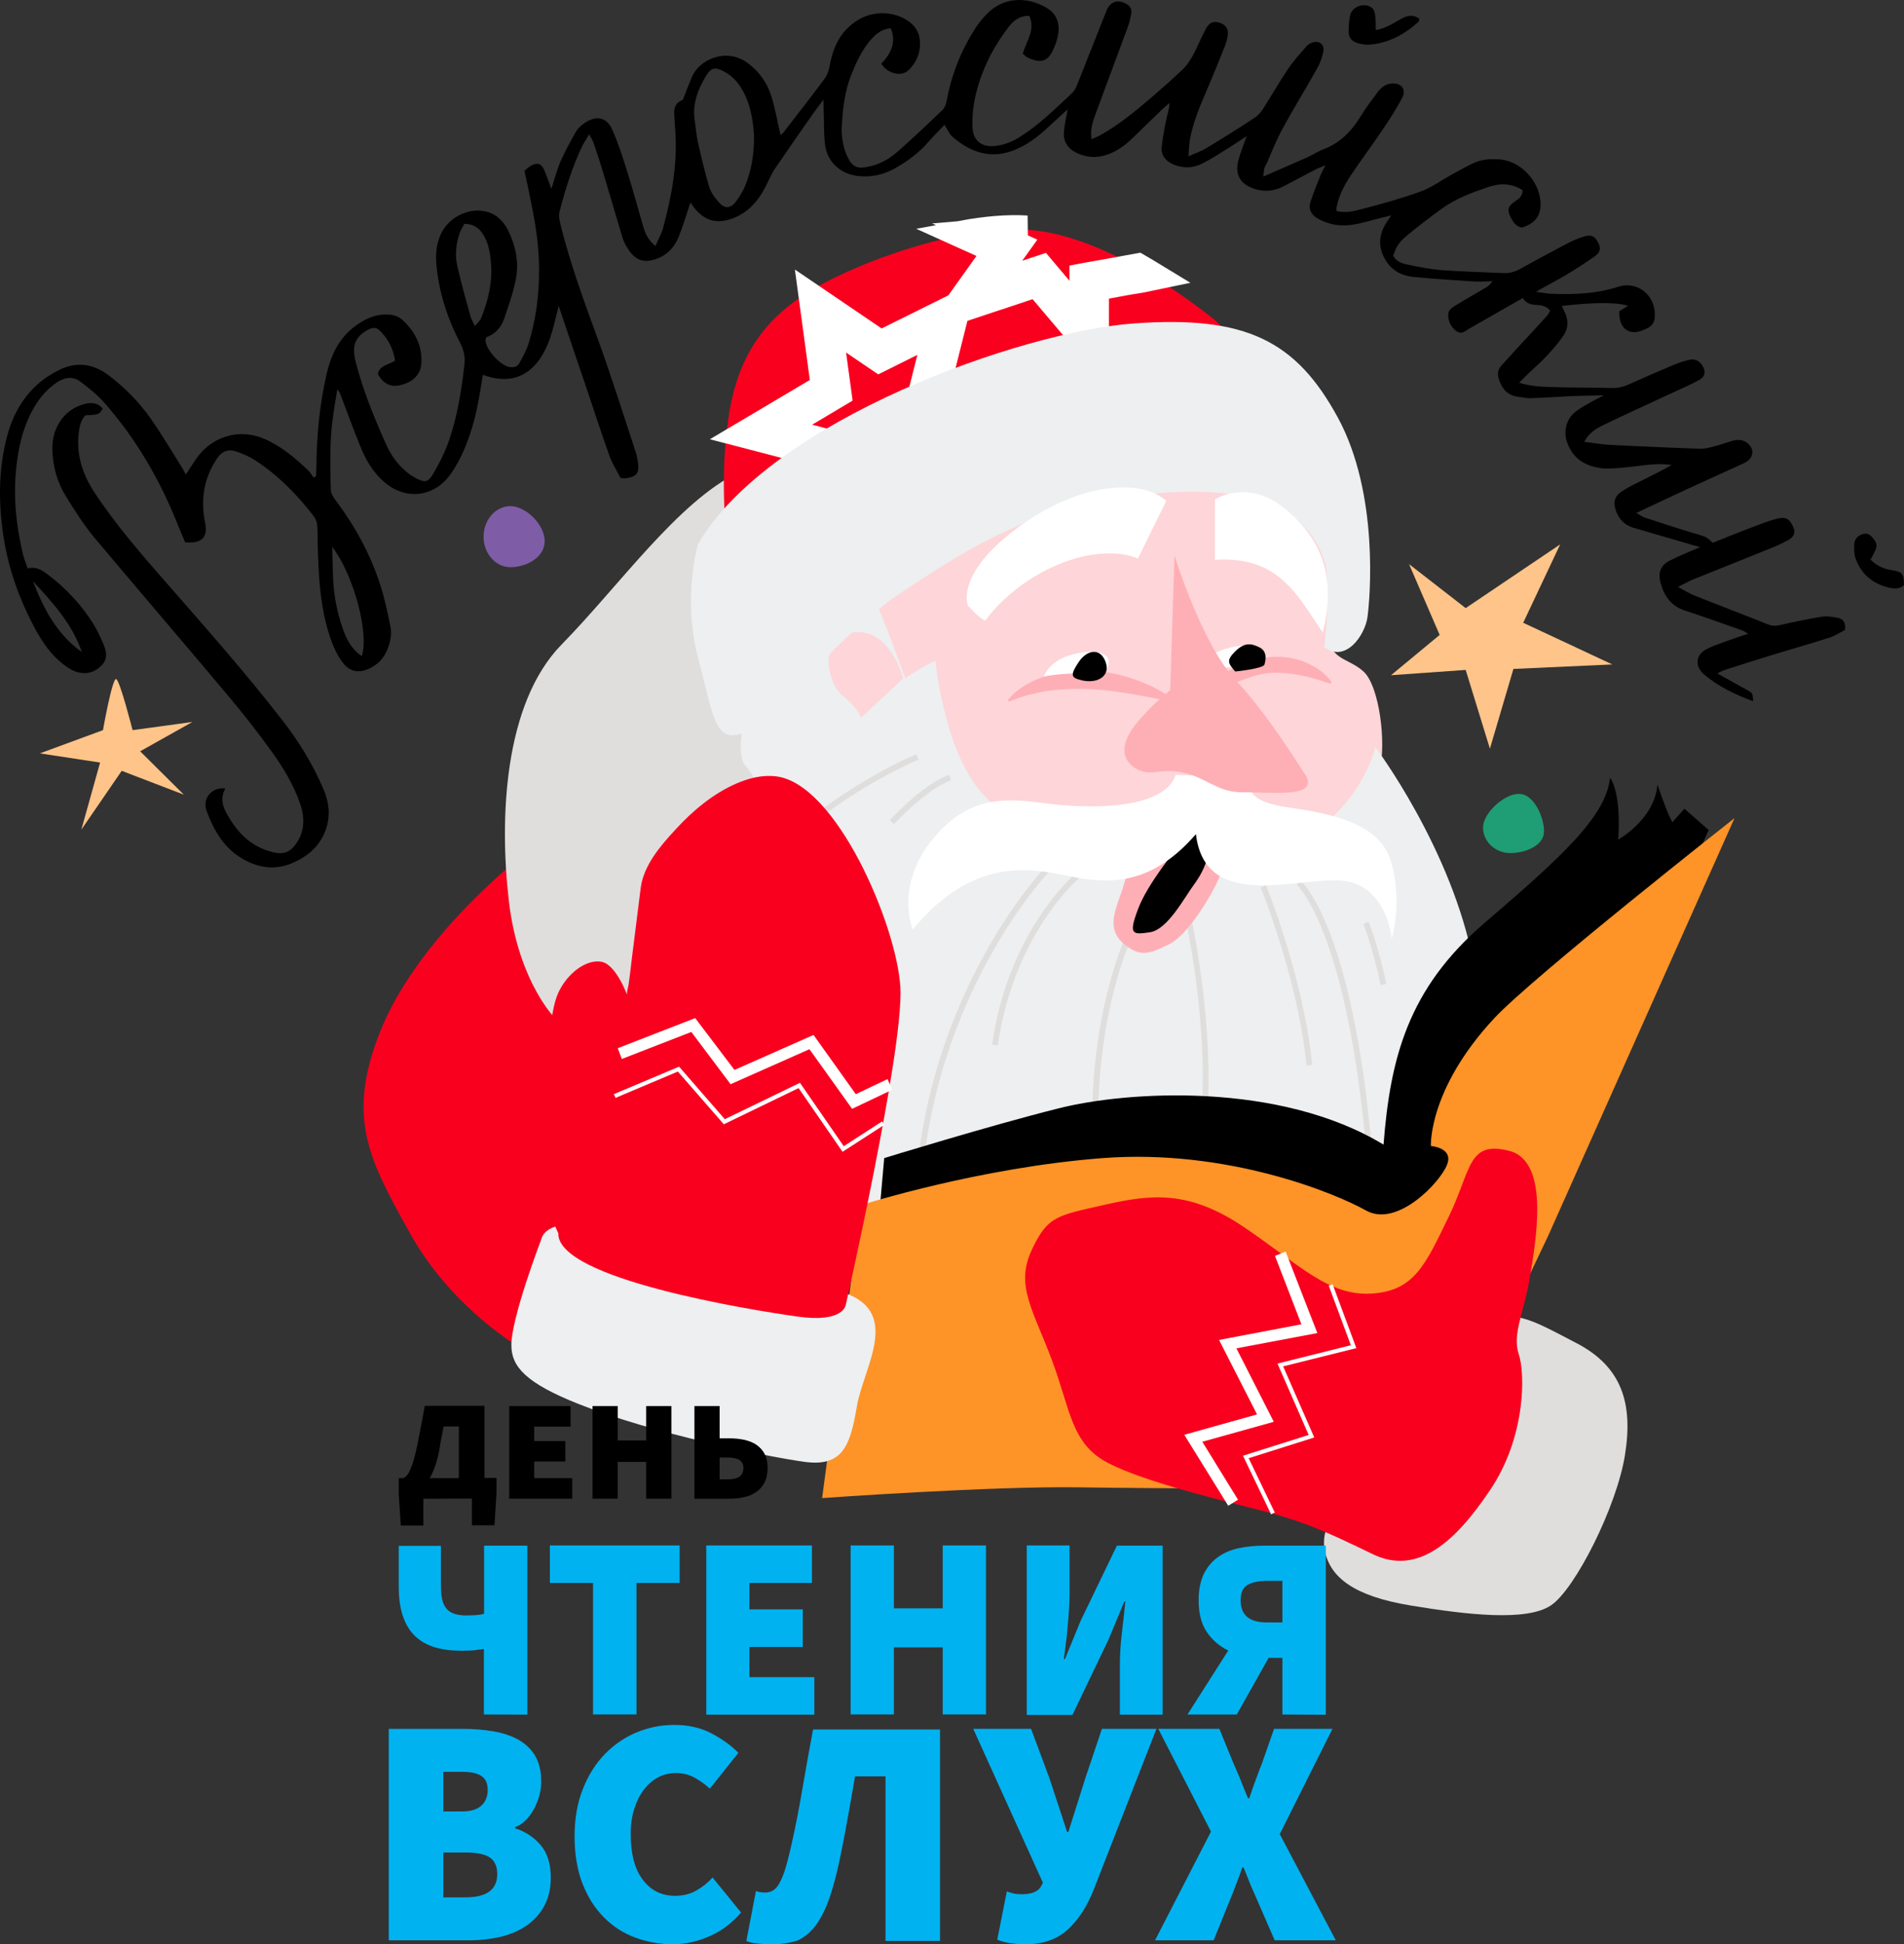 <svg width="191" height="195" viewBox="0 0 191 195" fill="none" xmlns="http://www.w3.org/2000/svg" xmlns:xlink="http://www.w3.org/1999/xlink">
	<rect x="0" y="0" width="191" height="195" fill="#333333" stroke="none"/>
	<desc>
			Created with Pixso.
	</desc>
	<defs/>
	<path id="Shape" d="M131.201 15.753C129.777 16.385 128.353 16.996 126.726 17.709C126.807 17.118 126.787 16.752 127.031 16.486C127.56 15.244 128.068 13.98 128.719 12.8C129.817 10.782 131.038 8.827 132.156 6.81C132.441 6.321 132.625 5.751 132.746 5.2C132.909 4.487 132.339 4.019 131.648 4.264C131.404 4.345 131.16 4.508 130.997 4.712C130.407 5.404 129.777 6.076 129.268 6.83C128.394 8.113 127.621 9.479 126.787 10.782C126.563 11.149 126.278 11.536 125.933 11.761C124.306 12.84 122.638 13.879 120.949 14.898C120.461 15.183 119.912 15.366 119.221 15.672C119.282 14.959 119.282 14.409 119.383 13.899C119.708 12.27 120.319 10.742 120.99 9.214C121.641 7.686 122.271 6.158 122.882 4.609C123.024 4.264 123.105 3.896 123.167 3.53C123.248 2.898 122.963 2.491 122.373 2.287C121.783 2.084 121.336 2.227 121.01 2.817C120.522 3.693 120.156 4.65 119.668 5.547C119.383 6.056 119.078 6.545 118.671 6.933C117.654 7.91 116.577 8.847 115.499 9.784C113.871 11.17 112.224 12.534 110.353 13.573C110.088 13.716 109.824 13.818 109.498 13.961C109.341 12.998 109.619 12.226 109.895 11.46C109.905 11.431 109.915 11.402 109.925 11.373C110.983 8.48 112.082 5.588 113.139 2.694C113.302 2.267 113.403 1.798 113.485 1.33C113.566 0.861 113.322 0.556 112.916 0.352C112.082 -0.076 111.349 0.169 110.983 1.105C110.047 3.428 109.152 5.771 108.217 8.094C108.034 8.542 107.871 9.03 107.546 9.336C105.878 10.885 104.271 12.494 102.339 13.716C101.545 14.226 100.671 14.571 99.695 14.653C98.434 14.755 97.62 14.062 97.559 12.8C97.539 12.433 97.539 12.046 97.559 11.679C97.701 9.479 98.393 7.421 99.39 5.485C99.898 4.508 100.528 3.551 101.2 2.675C101.688 2.043 102.339 1.554 103.254 1.595C103.722 2.619 103.35 3.496 102.982 4.362C102.838 4.702 102.695 5.04 102.603 5.384C102.786 5.547 102.908 5.669 103.051 5.751C103.193 5.832 103.356 5.894 103.519 5.954C104.515 6.301 105.125 6.076 105.593 5.099C105.817 4.65 106 4.161 106.102 3.673C106.386 2.43 106.02 1.411 105.044 0.82C103.458 -0.157 100.976 -0.564 99.044 1.351C98.637 1.758 98.271 2.206 97.945 2.675C96.44 4.977 95.444 7.462 94.956 10.171C94.894 10.477 94.752 10.844 94.528 11.047C93.105 12.412 91.681 13.757 90.216 15.06C89.403 15.794 88.488 16.385 87.41 16.649C86.067 16.976 85.478 16.914 84.867 15.387C84.541 14.552 84.399 13.594 84.44 12.697C84.541 10.966 84.725 9.234 85.356 7.604C85.904 6.219 86.515 4.854 87.572 3.754C88.04 3.265 88.589 2.898 89.362 2.837C89.952 4.304 89.342 5.404 88.406 6.382C89.037 7.421 90.46 7.747 91.193 6.993C92.088 6.076 92.474 4.915 92.21 3.632C92.108 3.184 91.803 2.675 91.437 2.369C90.054 1.167 87.898 1.004 86.291 1.88C84.44 2.898 83.606 4.549 83.24 6.545C83.159 6.993 83.016 7.482 82.752 7.849C81.409 9.662 80.006 11.455 78.623 13.247C78.521 13.39 78.358 13.492 78.297 13.533C77.992 12.209 77.769 10.904 77.382 9.662C76.955 8.276 76.121 7.115 74.921 6.26C72.847 4.793 70.162 5.934 69.409 7.727C69.084 8.48 68.799 9.234 68.494 10.028C67.802 10.253 67.579 10.782 67.64 11.516C67.68 11.964 67.68 12.392 67.721 12.84C68.006 16.242 67.416 19.523 66.541 22.781C66.378 23.413 66.033 24.004 65.748 24.677C65.077 24.126 64.751 23.495 64.548 22.802C64.019 20.989 63.531 19.155 62.961 17.343C62.514 15.896 62.046 14.429 61.436 13.044C60.887 11.761 59.85 11.536 58.69 12.31C58.344 12.534 58.019 12.819 57.815 13.146C57.267 14.104 56.717 15.081 56.27 16.1C55.883 16.955 55.66 17.872 55.314 18.932C55.049 18.238 54.846 17.668 54.622 17.118C54.337 16.426 53.951 16.263 53.28 16.609C53.016 16.752 52.812 16.976 52.609 17.139C52.71 17.628 52.812 18.035 52.894 18.422C53.402 20.907 53.951 23.393 54.053 25.939C54.175 28.852 53.87 31.705 53.016 34.476C52.812 35.148 52.446 35.759 52.121 36.391C51.897 36.818 51.51 36.879 51.063 36.798C50.168 36.614 48.805 35.127 48.704 34.211C48.688 34.119 48.719 34.027 48.752 33.927C48.763 33.894 48.775 33.859 48.785 33.823C49.7 33.497 50.27 32.825 50.575 31.97C51.002 30.686 51.47 29.402 51.734 28.078C52.08 26.367 51.754 24.696 50.981 23.128C50.493 22.13 49.741 21.417 48.643 21.192C46.893 20.826 44.941 21.865 44.209 23.515C43.761 24.514 43.68 25.553 43.781 26.611C44.046 29.382 44.9 31.99 46.182 34.435C46.547 35.148 46.669 35.82 46.588 36.573C46.283 39.263 45.856 41.952 44.92 44.519C44.514 45.599 43.985 46.638 43.395 47.615C42.947 48.349 42.622 48.41 41.849 48.023C41.381 47.799 40.914 47.473 40.527 47.106C39.693 46.352 39.083 45.395 38.635 44.355C37.456 41.688 36.357 38.998 35.645 36.145C35.279 34.598 35.686 33.701 37.008 33.029C37.415 32.825 37.761 32.846 38.045 33.11C38.92 33.945 39.449 34.964 39.632 36.166C38.981 36.614 38.086 36.614 37.903 37.511C38.412 38.448 39.144 38.835 40.039 38.651C41.3 38.407 42.154 37.633 42.256 36.594C42.419 34.821 41.706 33.355 40.446 32.153C40.019 31.726 39.449 31.562 38.859 31.542C37.72 31.501 36.744 31.929 35.829 32.56C34.059 33.783 33.205 35.555 32.757 37.552C32.045 40.628 31.761 43.765 31.74 46.923C31.72 47.208 31.72 47.473 31.7 47.758C31.618 47.799 31.537 47.86 31.456 47.9C31.273 47.656 31.13 47.371 30.906 47.167C29.605 45.925 28.222 44.764 26.554 44.03C24.215 42.991 21.571 43.643 19.964 45.64C19.496 46.23 19.109 46.902 18.642 47.595C18.479 47.31 18.377 47.086 18.235 46.861C17.218 45.231 16.221 43.562 15.123 41.993C13.964 40.322 12.52 38.876 10.893 37.633C9.367 36.492 7.74 36.248 6.031 37.062C5.258 37.43 4.485 37.918 3.834 38.488C2.289 39.853 1.312 41.585 0.763 43.562C-0.172 46.964 -0.172 50.386 0.356 53.85C0.865 57.149 1.984 60.205 3.55 63.119C4.282 64.443 5.116 65.665 6.316 66.603C6.743 66.929 7.211 67.254 7.719 67.397C8.655 67.682 9.53 67.438 10.221 66.704C10.852 66.032 10.668 65.258 10.343 64.524C10.059 63.872 9.753 63.221 9.387 62.609C8.167 60.653 6.621 59.004 4.791 57.618C4.201 57.17 3.631 56.804 2.777 57.007C2.594 56.498 2.411 56.029 2.289 55.54C1.618 52.688 1.312 49.795 1.638 46.861C1.841 44.987 2.228 43.174 3.082 41.483C3.712 40.221 4.546 39.12 5.747 38.326C6.54 37.816 7.354 37.715 8.106 38.306C8.899 38.917 9.713 39.548 10.384 40.302C13.679 44.01 16.12 48.247 17.93 52.871C18.154 53.401 18.377 53.931 18.581 54.399C20.269 54.522 20.879 53.89 20.574 52.423C20.574 52.342 20.554 52.28 20.533 52.22C20.127 49.958 20.493 47.84 21.814 45.925C22.283 45.231 22.934 45.028 23.666 45.273C24.337 45.497 25.008 45.782 25.598 46.169C27.896 47.656 29.788 49.592 31.456 51.751C31.72 52.118 31.842 52.505 31.842 52.974C31.862 54.195 31.883 55.418 31.944 56.641C32.045 58.861 32.269 61.081 32.9 63.241C33.246 64.382 33.652 65.502 34.384 66.46C35.056 67.336 35.91 67.539 36.907 67.111C37.822 66.725 38.493 66.072 38.859 65.136C39.164 64.382 39.327 63.607 39.164 62.834C38.879 61.407 38.574 59.981 38.127 58.596C37.13 55.54 35.605 52.749 33.673 50.183C33.449 49.877 33.185 49.489 33.185 49.123C33.123 46.821 33.062 44.519 33.347 42.217C33.469 41.198 33.652 40.2 33.835 39.039C33.998 39.263 34.059 39.345 34.1 39.426C34.771 41.198 35.422 42.991 36.134 44.743C36.703 46.169 37.476 47.473 38.696 48.471C40.71 50.121 43.374 49.856 45.002 47.819C45.51 47.167 45.938 46.413 46.303 45.66C47.117 43.928 47.646 42.115 47.992 40.24C48.154 39.364 48.297 38.488 48.439 37.593C50.859 38.488 52.812 37.959 54.195 35.942C54.602 35.331 54.927 34.639 55.171 33.945C55.517 32.927 55.741 31.848 56.046 30.686C57.023 33.6 57.978 36.411 58.934 39.222C59.666 41.402 60.378 43.602 61.151 45.762C61.436 46.536 61.904 47.249 62.249 47.941C62.315 47.946 62.372 47.95 62.423 47.955C62.598 47.969 62.705 47.977 62.799 47.962C63.856 47.819 64.141 47.473 63.999 46.413C63.958 46.067 63.897 45.741 63.795 45.415C62.595 41.769 61.436 38.081 60.134 34.455C58.71 30.523 57.226 26.592 56.229 22.517C56.127 22.109 56.026 21.641 56.127 21.233C56.717 18.972 57.409 16.731 58.426 14.612C58.609 14.267 58.833 13.94 59.097 13.472C59.3 13.858 59.463 14.083 59.544 14.327C59.89 15.346 60.236 16.385 60.541 17.424C61.192 19.562 61.802 21.723 62.453 23.861C62.595 24.31 62.839 24.737 63.104 25.125C63.836 26.163 64.67 26.388 65.85 25.96C66.948 25.572 67.68 24.778 68.087 23.739C68.535 22.619 68.88 21.458 69.247 20.337C69.287 20.378 69.348 20.439 69.409 20.52C70.528 22.15 71.87 22.578 73.701 21.824C75.145 21.213 76.101 20.093 76.793 18.727C77.098 18.137 77.362 17.485 77.728 16.935C78.908 15.203 80.108 13.472 81.308 11.761C81.694 11.19 82.121 10.66 82.609 9.988C82.609 10.456 82.63 10.762 82.63 11.067C82.67 12.188 82.63 13.309 82.752 14.409C82.935 16.181 84.257 17.424 86.006 17.648C87.328 17.811 88.569 17.546 89.728 16.914C91.03 16.181 92.23 15.305 93.207 14.144C93.694 13.594 94.223 13.085 94.752 12.514C94.915 12.8 95.017 12.982 95.118 13.146C95.24 13.35 95.362 13.573 95.545 13.716C97.397 15.325 99.451 15.998 101.83 15.02C103.01 14.531 104.007 13.798 104.942 12.942C105.634 12.31 106.325 11.679 107.098 10.966C106.956 11.801 106.793 12.494 106.732 13.187C106.63 14.226 107.159 14.959 108.075 15.366C108.888 15.733 109.763 15.855 110.658 15.631C111.715 15.366 112.59 14.796 113.363 14.083C114.359 13.146 115.315 12.188 116.292 11.251C116.617 10.925 116.963 10.64 117.309 10.334C117.309 10.904 117.125 11.373 117.024 11.862C116.82 12.819 116.637 13.777 116.536 14.755C116.455 15.59 116.942 16.161 117.695 16.486C118.692 16.914 119.688 16.874 120.645 16.385C121.478 15.957 122.271 15.447 123.085 14.938C123.716 14.552 124.306 14.144 125.058 13.655C124.732 14.592 124.427 15.325 124.224 16.1C123.858 17.525 124.427 18.463 125.811 18.932C126.848 19.277 127.804 19.176 128.76 18.686C129.878 18.116 130.977 17.505 132.096 16.935C132.319 16.833 132.563 16.752 132.97 16.568C132.746 17.017 132.583 17.281 132.482 17.546C132.116 18.463 131.75 19.359 131.445 20.296C131.241 20.948 131.526 21.498 132.096 21.865C132.421 22.068 132.767 22.211 133.112 22.334C134.231 22.721 135.37 22.659 136.509 22.374C137.485 22.13 138.462 21.886 139.56 21.601C139.316 21.987 139.113 22.252 138.95 22.537C138.258 23.76 138.279 24.981 139.052 26.184C139.682 27.182 140.658 27.65 141.757 27.773C143.832 27.977 145.926 28.099 148.021 28.241C148.432 28.257 148.854 28.238 149.278 28.219C149.421 28.212 149.565 28.206 149.709 28.201C149.526 28.526 149.282 28.71 149.038 28.852C148.062 29.443 147.045 29.993 146.069 30.605C145.703 30.829 145.275 31.053 145.275 31.582C145.275 32.275 145.581 32.846 146.13 33.232C146.537 33.51 146.853 33.304 147.172 33.096C147.251 33.044 147.33 32.992 147.411 32.947C149.181 31.929 150.95 30.931 152.76 29.892C153.106 30.462 153.594 30.564 154.164 30.584C154.652 30.605 155.14 30.706 155.506 31.154C155.384 31.379 155.303 31.562 155.161 31.705C154.205 32.764 153.228 33.803 152.272 34.842C151.703 35.474 151.133 36.085 150.564 36.717C150.259 37.083 150.198 37.511 150.34 37.959C150.625 38.937 151.194 39.65 152.272 39.793C152.386 39.809 152.5 39.826 152.614 39.845C152.947 39.898 153.276 39.95 153.594 39.935C154.937 39.895 156.299 39.793 157.642 39.731C158.679 39.69 159.696 39.67 160.896 39.65C160.449 39.895 160.103 40.037 159.798 40.221C159.208 40.546 158.598 40.872 158.069 41.279C157.113 42.013 156.808 43.276 157.215 44.397C157.703 45.762 158.7 46.556 160.083 46.861C160.591 46.984 161.161 47.024 161.689 46.984C162.768 46.923 163.845 46.801 164.923 46.658C165.839 46.556 166.754 46.495 167.689 46.638C166.693 47.208 165.656 47.718 164.639 48.227C163.988 48.553 163.296 48.879 162.686 49.286C161.974 49.755 161.812 50.346 162.076 51.14C162.361 52.036 162.951 52.668 163.866 52.933L169.724 54.644C169.988 54.726 170.232 54.786 170.558 54.868C169.479 55.337 168.483 55.724 167.527 56.213C166.591 56.681 166.307 57.395 166.571 58.413C166.917 59.757 167.628 60.796 169.052 61.244C170.984 61.876 172.896 62.568 174.809 63.241C174.971 63.302 175.113 63.424 175.378 63.566C174.87 63.73 174.523 63.832 174.178 63.954C173.202 64.32 172.185 64.626 171.249 65.074C170.11 65.624 169.968 66.786 170.923 67.621C172.368 68.863 174.056 69.658 175.866 70.33C175.825 69.516 175.825 69.516 175.195 69.169C174.259 68.64 173.324 68.13 172.266 67.539C172.591 67.377 172.774 67.274 172.958 67.214C174.381 66.766 175.785 66.297 177.208 65.869C179.303 65.217 181.419 64.626 183.514 63.954C184.083 63.77 184.592 63.424 185.06 63.2C185.202 62.446 184.897 62.06 184.327 61.957C183.798 61.855 183.229 61.774 182.721 61.855C181.358 62.08 179.995 62.365 178.652 62.671C178.205 62.773 177.819 62.813 177.371 62.63C174.931 61.652 172.449 60.715 170.008 59.737C169.479 59.533 168.991 59.227 168.32 58.861C168.971 58.556 169.398 58.29 169.866 58.107C172.388 57.089 174.931 56.07 177.473 55.052C178.144 54.786 178.795 54.501 179.405 54.155C179.975 53.829 180.137 53.422 179.893 52.871C179.527 52.016 179.1 51.792 178.205 52.036C177.331 52.28 176.476 52.606 175.622 52.933C174.32 53.422 173.059 53.951 171.818 54.44C171.127 53.788 171.106 53.829 169.866 53.462C168.218 52.974 166.591 52.423 164.944 51.894C164.72 51.812 164.517 51.649 164.15 51.445C166.042 50.549 167.792 49.734 169.541 48.919C171.351 48.084 173.181 47.27 174.992 46.434C175.988 45.965 176.069 44.906 175.113 44.315C174.829 44.132 174.381 44.091 174.056 44.152C173.425 44.274 172.835 44.539 172.205 44.702C172.122 44.724 172.039 44.746 171.955 44.769C171.484 44.895 171.003 45.025 170.537 45.008C167.527 44.906 164.517 44.764 161.506 44.621C160.672 44.58 159.838 44.417 158.923 44.315C159.391 43.419 160.103 42.991 160.815 42.645C163.134 41.524 165.473 40.465 167.792 39.385C168.666 38.977 169.581 38.591 170.436 38.122C171.066 37.775 171.147 37.287 170.781 36.676C170.456 36.166 170.029 35.942 169.398 36.105C168.869 36.227 168.34 36.411 167.853 36.614C166.368 37.246 164.883 37.878 163.398 38.55C162.829 38.815 162.259 38.937 161.628 38.917C159.838 38.855 158.028 38.897 156.238 38.835C155.018 38.794 153.757 38.815 152.395 38.387C152.842 37.938 153.208 37.552 153.594 37.205C154.774 36.145 155.852 35.046 156.767 33.763C157.296 33.029 157.377 32.275 157.032 31.46C156.91 31.216 156.788 30.951 156.666 30.686C159.879 30.319 162.117 30.299 163.316 30.666C163.012 30.869 162.707 31.053 162.442 31.216C162.361 32.906 163.398 33.722 164.822 33.11C164.984 33.049 165.147 32.988 165.29 32.906C165.737 32.662 165.981 32.296 166.001 31.766C166.124 29.648 164.293 28.119 162.3 28.771C160.083 29.484 157.845 29.545 155.567 29.464C155.12 29.443 154.693 29.342 154.083 29.26C155.181 28.629 156.157 28.14 157.072 27.59C158.049 26.999 159.025 26.388 159.96 25.715C160.571 25.287 160.611 24.88 160.306 24.31C160.001 23.719 159.655 23.515 158.984 23.698C158.333 23.882 157.703 24.167 157.113 24.473C155.567 25.287 154.021 26.123 152.476 26.979C151.926 27.284 151.357 27.427 150.727 27.386C148.631 27.284 146.537 27.243 144.441 27.08C143.343 26.979 142.245 26.754 141.146 26.53C140.597 26.408 140.048 26.204 139.764 25.654C140.048 24.778 140.272 24.351 141.126 23.638C142.265 22.68 143.465 21.783 144.665 20.907C146.048 19.909 147.655 19.318 149.262 18.769C150.442 18.361 151.642 18.361 152.74 19.074C152.74 19.686 152.374 19.93 152.008 20.174C151.235 20.704 151.154 21.029 151.581 21.865C151.825 22.334 152.13 22.741 152.679 22.822C154.327 22.314 154.611 21.254 154.53 20.174C154.347 18.096 152.557 16.201 150.543 15.998C149.587 15.916 148.631 15.957 147.757 16.385C147.024 16.731 146.313 17.139 145.601 17.525C144.604 18.076 143.648 18.789 142.591 19.176C140.699 19.868 138.726 20.419 136.773 20.928C136.72 20.941 136.667 20.955 136.613 20.969C135.79 21.183 134.946 21.4 134.048 21.152C134.068 21.01 134.068 20.867 134.089 20.744C134.312 19.583 134.862 18.564 135.492 17.607C136.529 16.059 137.648 14.571 138.686 13.023C139.397 11.984 140.068 10.925 140.658 9.825C141.106 8.949 140.577 8.297 139.581 8.379C138.97 8.419 138.523 8.807 138.177 9.275C137.628 10.009 137.058 10.742 136.59 11.516C135.655 13.065 134.496 14.327 132.746 14.979C132.197 15.183 131.729 15.509 131.201 15.753ZM75.633 13.513C75.552 12.31 75.369 10.904 74.758 9.58C74.27 8.542 73.62 7.666 72.561 7.136C71.728 6.708 71.341 6.789 70.853 7.563C70.019 8.949 69.43 10.416 69.694 12.086C69.795 12.8 69.856 13.513 69.999 14.205C70.345 15.713 70.69 17.24 71.138 18.727C71.321 19.318 71.728 19.868 72.155 20.337C72.704 20.948 73.273 20.907 73.782 20.276C74.128 19.828 74.433 19.318 74.677 18.81C75.369 17.18 75.674 15.488 75.633 13.513ZM48.256 31.929C48.154 32.173 47.91 32.356 47.646 32.703C47.422 32.234 47.239 31.949 47.178 31.664C46.73 29.993 46.242 28.344 45.877 26.673C45.632 25.613 45.734 24.514 46.08 23.475C46.182 23.128 46.385 22.822 46.568 22.456C47.483 22.436 48.073 22.863 48.5 23.576C49.029 24.432 49.171 25.41 49.252 26.388C49.416 28.323 48.968 30.156 48.256 31.929ZM36.296 65.808C37.049 63.424 35.422 57.557 33.327 54.848C33.347 55.846 33.368 56.864 33.408 57.862C33.469 59.635 33.794 61.367 34.384 63.037C34.751 64.097 35.239 65.095 36.296 65.808ZM3.306 58.29C5.279 60.43 7.251 62.568 8.208 65.4C5.726 63.628 4.363 61.062 3.306 58.29Z" clip-rule="evenodd" fill="#000000" fill-opacity="1" fill-rule="evenodd"/>
	<path id="Path" d="M22.6 79.07C21.91 80.37 22.58 81.41 23.25 82.43C24.27 84 25.63 85.08 27.5 85.5C28.38 85.69 29.03 85.5 29.56 84.81C30.58 83.51 30.62 82.06 30.09 80.57C29.46 78.74 28.46 77.07 27.34 75.5C25.92 73.52 24.41 71.59 22.85 69.74C18.39 64.42 13.88 59.18 9.44 53.89C8.39 52.62 7.49 51.2 6.62 49.79C5.74 48.38 5.31 46.82 5.25 45.15C5.19 42.86 6.45 41.05 8.47 40.52C9.16 40.34 9.79 40.38 10.3 40.97C9.95 41.58 9.95 41.58 8.55 41.66C8.12 42.13 7.98 42.74 7.9 43.39C7.63 45.63 8.3 47.63 9.52 49.46C11.68 52.72 14.24 55.66 16.81 58.59C20.71 63.05 24.64 67.49 28.28 72.18C29.95 74.32 31.37 76.62 32.45 79.15C32.98 80.39 33.16 81.67 32.75 83C32.22 84.71 31.04 85.79 29.46 86.5C27.71 87.3 26.04 87.09 24.41 86.18C22.48 85.1 21.46 83.3 20.73 81.35C20.26 80.08 21.24 78.92 22.6 79.07Z" fill="#000000" fill-opacity="1" fill-rule="nonzero"/>
	<path id="Path" d="M138.01 3.02C138.99 2.85 139.72 2.36 140.47 1.94C140.98 1.65 141.51 1.43 142.1 1.71C142.22 1.77 142.32 1.83 142.38 1.87C142.34 2.06 142.34 2.16 142.3 2.18C140.9 3.46 139.27 4.34 137.34 4.48C136.97 4.5 136.59 4.44 136.24 4.34C135.61 4.18 135.26 3.75 135.28 3.08C135.3 2.57 135.33 2.06 135.43 1.57C135.63 0.61 136.97 0.18 137.68 0.84C137.85 1 137.93 1.3 137.95 1.55C138.01 2.02 138.01 2.49 138.01 3.02Z" fill="#000000" fill-opacity="1" fill-rule="nonzero"/>
	<path id="Path" d="M187.64 56.13C188.33 56.8 189.04 57.08 189.81 57.19C190.81 57.33 191.01 57.57 190.99 58.69C190.57 59.1 190.02 59.06 189.49 58.94C187.86 58.55 186.7 57.59 186.13 55.98C185.99 55.56 185.99 55.05 186.01 54.58C186.03 54.05 186.4 53.7 186.89 53.56C187.39 53.4 187.72 53.74 187.98 54.09C188.33 54.54 188.31 54.9 188.02 55.39C187.92 55.64 187.8 55.86 187.64 56.13Z" fill="#000000" fill-opacity="1" fill-rule="nonzero"/>
	<path id="Path" d="M51.75 134.88C51.32 134.64 44.98 130.7 41.05 123.56C37.11 116.41 34.7 112.23 38.08 103.6C41.46 94.96 50.66 86.62 56.89 82.44C63.12 78.25 80.44 89.84 82.47 100.5C84.5 111.15 69.06 138.37 69.06 138.37C69.06 138.37 58.12 138.39 51.75 134.88Z" fill="#F9001F" fill-opacity="1" fill-rule="nonzero"/>
	<path id="Path" d="M56.34 102.66C55.93 102.66 52.01 98.62 51.05 90.39C50.09 82.17 50.52 70.58 56.34 64.64C62.16 58.7 67.98 50.36 74.07 47.38C80.15 44.42 99.52 51.23 100.73 61.03C101.61 68.11 77.98 86.72 64.84 96.48C63.65 97.35 65.89 105.01 65.89 105.01L56.34 102.66Z" fill="#DFDEDD" fill-opacity="1" fill-rule="nonzero"/>
	<path id="Path" d="M88.16 58.27C88.16 58.27 87.22 62.23 87.08 67.35C86.93 72.48 88.29 78.95 95.75 82.99C103.21 87.03 115.91 86.23 123.91 86.23C131.9 86.23 137.72 79.76 138.4 77.19C139.07 74.62 138.4 68.82 136.78 67.35C135.16 65.87 133.13 66.27 133.25 63.05C133.38 59.82 133.4 54.01 131.08 51.31C128.78 48.62 115.5 44.32 110.77 45.52C106.04 46.72 88.16 58.27 88.16 58.27Z" fill="#FED5D8" fill-opacity="1" fill-rule="nonzero"/>
	<path id="Beard" d="M79.23 85.05C79.37 84.6 79.37 77.01 85.58 71.97C91.79 66.93 93.84 66.27 93.84 66.27C93.84 66.27 94.78 76.37 99.25 80.29C103.72 84.21 113.6 82.99 113.6 82.99L119.95 81.37L131.59 83.8C131.59 83.8 134.85 81.23 136.33 78.68C137.82 76.11 137.95 74.9 137.95 74.9C137.95 74.9 145.67 85.15 147.82 96.6C143.13 113.05 136.49 122.74 136.08 122.62C135.67 122.47 88.16 125.45 88.16 125.45L80.44 124.11L79.23 85.05Z" fill="#EDEFF0" fill-opacity="1" fill-rule="nonzero"/>
	<path id="Path" d="M92.39 119.8L91.81 119.76C92.37 109.33 95.85 101.01 98.68 95.86C101.73 90.29 104.72 87.13 104.75 87.09L105.18 87.48C105.16 87.52 102.2 90.62 99.19 96.15C96.38 101.25 92.94 109.5 92.39 119.8Z" fill="#DFDEDD" fill-opacity="1" fill-rule="nonzero"/>
	<path id="Path" d="M78.78 84.82L78.39 84.39C82.08 81.17 85.56 78.97 87.84 77.68C90.3 76.29 91.87 75.68 91.94 75.66L92.14 76.19C92.1 76.23 85.77 78.7 78.78 84.82Z" fill="#DFDEDD" fill-opacity="1" fill-rule="nonzero"/>
	<path id="Path" d="M89.68 82.66L89.25 82.27C92.96 78.35 95.13 77.74 95.24 77.72L95.38 78.27C95.36 78.27 93.25 78.88 89.68 82.66Z" fill="#DFDEDD" fill-opacity="1" fill-rule="nonzero"/>
	<path id="Path" d="M100.09 104.86L99.52 104.78C101.14 93.35 107.82 87.68 107.88 87.62L108.25 88.07C108.19 88.11 101.69 93.66 100.09 104.86Z" fill="#DFDEDD" fill-opacity="1" fill-rule="nonzero"/>
	<path id="Path" d="M109.66 116.17C109.23 109.03 110.16 103.37 111 99.88C111.9 96.09 112.9 94.01 112.94 93.92L113.48 94.17C113.43 94.25 109.46 102.64 110.26 116.13L109.66 116.17Z" fill="#DFDEDD" fill-opacity="1" fill-rule="nonzero"/>
	<path id="Path" d="M120.67 115.78L120.1 115.68C121.82 105.47 119.05 92.74 119.01 92.6L119.58 92.48C119.6 92.62 122.41 105.47 120.67 115.78Z" fill="#DFDEDD" fill-opacity="1" fill-rule="nonzero"/>
	<path id="Path" d="M131.06 106.86C130.26 98.37 126.51 89.11 126.47 89.01L127 88.78C127.04 88.88 130.81 98.23 131.63 106.8L131.06 106.86Z" fill="#DFDEDD" fill-opacity="1" fill-rule="nonzero"/>
	<path id="Path" d="M137.29 118.31C136.8 111.27 135.65 101.37 133.03 94.25C131.47 89.99 130.1 88.74 130.08 88.72L130.47 88.29C130.69 88.5 136.12 93.52 137.86 118.27L137.29 118.31Z" fill="#DFDEDD" fill-opacity="1" fill-rule="nonzero"/>
	<path id="Path" d="M138.5 98.8C137.7 94.96 136.76 92.68 136.76 92.66L137.29 92.43C137.29 92.46 138.25 94.8 139.07 98.68L138.5 98.8Z" fill="#DFDEDD" fill-opacity="1" fill-rule="nonzero"/>
	<path id="Path" d="M75.97 67.74C75.56 68.01 73.39 75.29 74.76 76.78C76.11 78.27 78.02 82.72 78.02 82.72C78.02 82.72 80.05 80.29 82.34 76.92C84.64 73.56 90.85 68.13 90.85 68.13C90.85 68.13 87.59 59.01 87.2 59.17C86.81 59.33 75.97 67.74 75.97 67.74Z" fill="#EDEFF0" fill-opacity="1" fill-rule="nonzero"/>
	<path id="Path" d="M90.6 68.03C90.6 68.03 89.25 62.91 85.6 63.44C81.96 63.97 83.02 68.56 84.52 69.76C86.01 70.97 86.4 71.97 86.4 71.97L90.6 68.03Z" fill="#FED5D8" fill-opacity="1" fill-rule="nonzero"/>
	<path id="Path" d="M86.67 141.09C86.53 140.56 88.7 116.15 88.7 116.15C88.7 116.15 99.25 112.9 106.16 111.17C113.07 109.41 128.35 108.47 138.79 114.8C139.46 106.17 141.22 99.17 148.93 92.56C156.64 85.95 161.1 81.9 161.51 78.01C162.72 79.76 162.33 84.21 162.33 84.21C162.33 84.21 165.98 82.19 166.27 78.68C167.36 81.92 167.77 82.46 167.77 82.46L168.97 81.11L171.41 83.25L147.46 135.7L118.48 145.68L86.67 141.09Z" fill="#000000" fill-opacity="1" fill-rule="nonzero"/>
	<path id="Path" d="M86.4 120.86L82.47 150.25C82.47 150.25 99.4 149.04 108.19 149.17C116.98 149.31 132.29 149.31 132.29 149.31L149.07 137.05L155.3 123.96L174 82.05C174 82.05 153.79 97.95 149.89 102.13C143.25 109.27 143.54 114.94 143.54 114.94C143.54 114.94 145.84 115.09 145.16 116.82C144.48 118.58 140.16 123.15 137.04 121.41C133.93 119.66 123.11 115.21 110.65 116.15C98.19 117.09 86.4 120.86 86.4 120.86Z" fill="#FE9327" fill-opacity="1" fill-rule="nonzero"/>
	<path id="Path" d="M72.88 54.27C72.88 53.87 72.06 46.99 73.29 40.66C74.52 34.34 77.9 30.68 83.72 27.85C89.54 25.01 98.74 22.19 104.83 23.25C110.91 24.34 117.14 28.38 121.61 31.89C126.08 35.4 118.09 35.4 110.5 37.68C102.92 39.99 72.88 54.27 72.88 54.27Z" fill="#F9001F" fill-opacity="1" fill-rule="nonzero"/>
	<path id="Path" d="M87.59 47.42C88.1 47.19 88.62 46.95 89.15 46.7L89.91 44.87L93.29 44.83C94.19 44.42 95.07 44.03 95.95 43.64L89.13 43.72L87.59 47.42Z" stroke="#FFFFFF" stroke-opacity="1" stroke-width="2.835"/>
	<path id="Path" d="M95.93 30.81L88.33 34.58L81.57 29.99L82.77 38.85L74.86 43.54L82.16 45.44L83.76 49.13C84.11 48.97 84.46 48.8 84.8 48.64L83 44.46L77.84 43.11L84 39.44L83.04 32.4L88.21 35.91L94.15 32.95L92.47 39.64L97.04 43.11C97.45 42.93 97.86 42.74 98.25 42.58L93.82 39.21L95.93 30.81Z" stroke="#FFFFFF" stroke-opacity="1" stroke-width="2.835"/>
	<path id="Path" d="M114.13 26.83C112.59 27.11 110.63 27.48 109.17 27.72L108.7 27.81L108.7 32.03L104.46 27.01L98.86 28.87L101.9 24.62L99.09 23.36L103 23.03C101.04 22.91 98.86 23.11 96.63 23.52L100.11 25.09L95.83 31.09L104.05 28.36L109.83 35.19L109.83 28.76C110.5 28.64 111.8 28.42 113.09 28.17C114.03 28.03 114.95 27.87 115.65 27.72C115.16 27.42 114.64 27.13 114.13 26.83Z" stroke="#FFFFFF" stroke-opacity="1" stroke-width="2.835"/>
	<path id="Path" d="M70.03 54.54C70.03 54.54 68.41 59.93 70.03 65.99C71.65 72.05 71.65 75.15 75.32 73.13C78.96 71.11 83.72 63.84 90.6 59.31C97.49 54.78 104.27 50.21 117.14 49.4C130.02 48.58 132.17 54.25 132.84 56.27C133.52 58.29 132.99 63.56 132.84 64.91C135.02 66.52 136.9 63.7 137.17 61.95C137.43 60.19 138.38 49.54 134.2 41.87C130.02 34.19 124.99 31.62 113.74 32.44C102.49 33.25 77.32 42.13 70.03 54.54Z" fill="#EDEFF0" fill-opacity="1" fill-rule="nonzero"/>
	<path id="Path" d="M113.66 85.05C113.66 85.05 115.79 83.52 119.3 83.11C122.8 82.7 122.94 86.48 122.27 88.09C121.59 89.7 119.21 93.74 117.29 94.7C115.36 95.64 114.42 96.05 112.78 94.7C111.14 93.35 111.69 91.74 112.37 89.84C113.07 87.97 113.66 85.05 113.66 85.05Z" fill="#FEAFB5" fill-opacity="1" fill-rule="nonzero"/>
	<path id="Path" d="M118.09 85.05C118.5 84.78 120.14 82.35 120.94 83.66C121.76 84.97 120.92 87.17 119.83 88.64C118.74 90.13 117.12 93.23 115.36 93.5C113.6 93.76 113.19 93.76 114.15 91.21C115.09 88.64 118.09 85.05 118.09 85.05Z" fill="#000000" fill-opacity="1" fill-rule="nonzero"/>
	<path id="Path" d="M91.55 93.23C91.55 93.23 89.78 88.92 93.43 84.33C97.08 79.74 100.87 80.03 104.81 80.56C108.74 81.09 116.71 81.37 117.94 77.72C122.56 77.86 125.79 78.13 125.79 78.13C125.79 78.13 123.85 80.17 129.17 80.97C133.79 81.64 138.52 82.58 139.61 86.62C140.69 90.66 139.61 94.17 139.61 94.17C139.61 94.17 139.2 89.05 135 88.37C130.79 87.7 120.92 91.74 119.97 83.66C115.65 88.64 111.57 88.78 107.27 87.88C103.25 87.05 97.63 85.94 91.55 93.23Z" fill="#FFFFFF" fill-opacity="1" fill-rule="nonzero"/>
	<path id="Path" d="M98.86 62.23C98.45 62.23 97.1 60.74 97.1 60.74C97.1 60.74 95.75 57.66 101.98 53.01C108.21 48.36 114.44 47.95 117 50.23C116.06 52.11 114.15 56.03 114.15 56.03C114.15 56.03 111.3 54.54 106.3 56.56C101.3 58.58 98.86 62.23 98.86 62.23Z" fill="#FFFFFF" fill-opacity="1" fill-rule="nonzero"/>
	<path id="Path" d="M121.88 56.15L121.88 50.09C121.88 50.09 125.14 47.93 128.91 51.03C132.68 54.13 134.05 57.99 132.7 63.44C130.2 59.84 128.37 55.72 121.88 56.15Z" fill="#FFFFFF" fill-opacity="1" fill-rule="nonzero"/>
	<path id="Path" d="M101.1 70.23C101.79 69.31 102.82 68.68 103.84 68.21C104.19 68.05 104.56 67.93 104.93 67.8C108.21 66.78 111.84 67.23 114.95 68.58C116 69.01 116.94 69.58 117.86 70.21L117.78 70.21C119.6 69.15 121.45 68.17 123.33 67.23C126.08 65.76 129.11 65.23 131.94 66.93C132.58 67.31 133.15 67.8 133.58 68.41L133.46 68.58C132.11 68.11 130.83 67.74 129.56 67.58C128.93 67.5 128.29 67.46 127.66 67.48C126.35 67.52 125.12 68.01 123.89 68.48C121.92 69.23 119.91 69.95 117.86 70.41C117.1 70.33 116.37 70.15 115.63 69.99C114.58 69.8 113.54 69.58 112.47 69.44C109.85 69.03 107.12 68.93 104.5 69.39C104.11 69.48 103.62 69.58 103.23 69.68C102.55 69.86 101.88 70.09 101.22 70.37L101.1 70.23Z" fill="#FEAFB5" fill-opacity="1" fill-rule="nonzero"/>
	<path id="Path" d="M120.32 67.21C120.32 67.21 120.94 65.09 124.56 64.76C128.19 64.44 126.78 67.44 124.99 67.05C123.21 66.68 120.32 67.21 120.32 67.21Z" fill="#FFFFFF" fill-opacity="1" fill-rule="nonzero"/>
	<path id="Path" d="M117.82 55.72C117.82 55.72 120.53 64.52 123.91 68.15C127.29 71.78 130.67 77.31 130.67 77.31C130.67 77.31 131.88 78.66 130.67 79.19C129.46 79.72 126.88 79.46 124.5 79.46C122.12 79.46 120.77 77.84 118.48 77.44C116.18 77.03 115.36 77.97 113.87 77.03C112.37 76.09 112.51 74.46 113.87 72.72C115.22 70.97 117.39 69.21 117.39 69.21L117.82 55.72Z" fill="#FEAFB5" fill-opacity="1" fill-rule="nonzero"/>
	<path id="Path" d="M104.72 67.84C104.72 67.84 105.34 65.72 108.97 65.39C112.59 65.07 111.18 68.07 109.4 67.68C107.64 67.31 104.72 67.84 104.72 67.84Z" fill="#FFFFFF" fill-opacity="1" fill-rule="nonzero"/>
	<path id="Path" d="M123.91 67.35C123.23 66.54 122.96 66.27 123.91 65.33C124.85 64.4 125.53 64.52 126.35 64.93C127.17 65.33 126.96 66.27 126.84 66.66C126.69 67.07 123.91 67.35 123.91 67.35Z" fill="#000000" fill-opacity="1" fill-rule="nonzero"/>
	<path id="Path" d="M108.21 68.15C107.45 67.93 107.39 67.62 108.21 66.4C109.03 65.17 110.38 64.91 110.91 66.4C111.45 67.88 109.95 68.7 108.21 68.15Z" fill="#000000" fill-opacity="1" fill-rule="nonzero"/>
	<path id="Path" d="M134.32 151.33C134.32 151.33 132.35 153.08 132.92 155.64C133.5 158.21 135.81 160.08 141.49 161.02C147.17 161.96 153.13 162.64 155.57 161.02C158.01 159.41 162.21 151.04 163.01 145.92C163.83 140.8 162.74 137.09 158.13 134.7C153.52 132.31 151.74 131.09 148.03 132.84C144.34 134.62 135.47 146.19 134.32 151.33Z" fill="#DFDEDD" fill-opacity="1" fill-rule="nonzero"/>
	<path id="Path" d="M111.18 146.74C107.41 144.8 107.39 141.35 105.5 136.35C103.62 131.35 101.86 128.94 103.47 125.43C105.09 121.92 106.06 121.92 110.79 120.84C115.53 119.76 119.32 119.35 124.87 123.13C130.42 126.9 133.27 130 137.6 129.74C141.92 129.47 143.01 126.78 145.32 122.05C147.62 117.33 147.21 114.35 151.41 115.43C155.61 116.52 153.99 124.86 153.44 128.25C152.89 131.64 151.68 133.78 152.35 135.8C153.03 137.82 153.03 144.17 149.5 149.41C145.98 154.68 142.19 158.04 137.72 155.88C133.25 153.72 131.22 152.78 127.29 151.7C123.35 150.66 115.09 148.76 111.18 146.74Z" fill="#F9001F" fill-opacity="1" fill-rule="nonzero"/>
	<path id="Path" d="M123.21 151.02L118.8 143.9L126.1 141.86L122.29 134.39L130.55 132.82L127.9 125.96L128.97 125.53L132.15 133.7L124.03 135.23L127.78 142.6L120.61 144.6L124.19 150.41L123.21 151.02Z" fill="#FFFFFF" fill-opacity="1" fill-rule="nonzero"/>
	<path id="Path" d="M127.51 151.88L124.69 146L131.28 143.92L128.15 136.76L135.51 134.92L133.29 128.94L133.68 128.8L136.06 135.21L128.72 137.04L131.84 144.17L125.26 146.25L127.88 151.7L127.51 151.88Z" fill="#FFFFFF" fill-opacity="1" fill-rule="nonzero"/>
	<path id="Path" d="M54.27 124.37C55.48 119.25 77.69 127.62 84.19 129.49C90.69 131.37 86.63 137.04 85.95 141.08C85.28 145.13 84.46 147.14 80.66 146.61C76.87 146.08 65.5 143.78 58.06 140.82C52.75 138.72 51.32 137.06 51.3 134.98C51.23 132.31 54.27 124.37 54.27 124.37Z" fill="#EDEFF0" fill-opacity="1" fill-rule="nonzero"/>
	<path id="Path" d="M56.01 123.7C56.01 123.7 53.16 118.05 54.12 111.96C55.09 105.88 55.07 101.58 56.01 99.56C56.95 97.54 58.86 96.19 60.33 96.46C61.81 96.72 62.92 99.82 62.92 99.82C62.83 99.58 63.02 99.01 63.06 98.74C63.18 97.8 63.31 96.86 63.41 95.92C63.69 93.64 63.98 91.35 64.27 89.07C64.56 86.8 66.24 84.84 67.75 83.21C69.47 81.33 71.52 79.6 73.88 78.58C75.11 78.05 76.46 77.7 77.82 77.86C83.9 78.54 89.97 92.82 90.32 99.03C90.67 105.23 84.85 130.84 84.85 130.84C84.85 130.84 84.7 132.72 79.97 132.04C75.23 131.37 55.89 128.27 56.01 123.7Z" fill="#F9001F" fill-opacity="1" fill-rule="nonzero"/>
	<path id="Path" d="M85.48 111.21L81.2 105.23L73.29 108.74L69.35 103.5L62.38 106.21L61.97 105.13L69.74 102.11L73.68 107.31L81.61 103.8L85.85 109.74L89.03 108.23L89.52 109.29L85.48 111.21Z" fill="#FFFFFF" fill-opacity="1" fill-rule="nonzero"/>
	<path id="Path" d="M84.52 115.52L80.11 109.13L72.61 112.76L68 107.47L61.75 110.11L61.58 109.74L68.12 106.98L72.71 112.25L80.25 108.6L84.64 114.96L88.49 112.47L88.7 112.82L84.52 115.52Z" fill="#FFFFFF" fill-opacity="1" fill-rule="nonzero"/>
	<path id="Path" d="M154.89 83.39C154.89 84.8 153.03 85.56 151.51 85.56C150 85.56 148.77 84.41 148.77 82.99C148.77 81.58 150.86 79.62 152.37 79.62C153.89 79.62 154.89 81.97 154.89 83.39Z" fill="#1F9D75" fill-opacity="1" fill-rule="nonzero"/>
	<path id="Path" d="M139.54 67.72L144.42 63.68L141.35 56.58L147.03 60.99L156.51 54.6L152.8 62.46L161.74 66.64L151.82 67.09L149.46 75.09L147.03 67.19L139.54 67.72Z" fill="#FFC489" fill-opacity="1" fill-rule="nonzero"/>
	<path id="Path" d="M10.33 73.23C10.33 73.23 11.27 67.91 11.66 68.11C12.05 68.31 13.3 73.23 13.3 73.23L19.3 72.41L14.06 75.35L18.44 79.7L12.21 77.31L8.16 83.21L10.04 76.48L4 75.56L10.33 73.23Z" fill="#FFC489" fill-opacity="1" fill-rule="nonzero"/>
	<path id="Path" d="M54.64 54.27C54.64 55.97 52.71 56.89 51.21 56.89C49.72 56.89 48.51 55.52 48.51 53.83C48.51 52.13 49.72 50.76 51.21 50.76C52.71 50.76 54.64 52.58 54.64 54.27Z" fill="#7E5CA6" fill-opacity="1" fill-rule="nonzero"/>
	<path id="Shape" d="M42.467 150.318L42.467 153L40.204 153L40 149.802L40 148.252L40.448 148.252C40.55 148.212 40.673 148.133 40.795 147.993C40.917 147.874 41.04 147.676 41.142 147.417C41.264 147.159 41.386 146.841 41.488 146.464C41.61 146.086 41.712 145.609 41.834 145.073C41.916 144.695 41.977 144.338 42.039 144.02C42.1 143.702 42.161 143.404 42.222 143.086C42.283 142.769 42.344 142.47 42.405 142.133C42.467 141.795 42.528 141.417 42.609 141L48.602 141L48.602 148.231L49.806 148.231L49.806 149.781L49.602 152.98L47.339 152.98L47.339 150.298L42.467 150.318ZM43.669 146.98C43.833 146.483 43.975 145.967 44.077 145.391C44.118 145.152 44.159 144.934 44.179 144.735C44.22 144.557 44.24 144.378 44.281 144.198C44.322 144.04 44.362 143.861 44.383 143.682C44.424 143.503 44.464 143.305 44.505 143.066L46.034 143.066L46.034 148.252L43.099 148.252C43.323 147.894 43.506 147.457 43.669 146.98Z" clip-rule="evenodd" fill="#000000" fill-opacity="1" fill-rule="evenodd"/>
	<path id="Path" d="M51.08 150.31L51.08 141.02L57.24 141.02L57.24 143.08L53.59 143.08L53.59 144.53L56.71 144.53L56.71 146.58L53.59 146.58L53.59 148.25L57.4 148.25L57.4 150.31L51.08 150.31Z" fill="#000000" fill-opacity="1" fill-rule="nonzero"/>
	<path id="Path" d="M59.44 150.31L59.44 141.02L61.97 141.02L61.97 144.47L64.82 144.47L64.82 141.02L67.35 141.02L67.35 150.31L64.82 150.31L64.82 146.62L61.97 146.62L61.97 150.31L59.44 150.31Z" fill="#000000" fill-opacity="1" fill-rule="nonzero"/>
	<path id="Shape" d="M69.661 150.317L69.661 141.02L72.189 141.02L72.189 144.258L73.208 144.258C73.738 144.258 74.248 144.317 74.717 144.417C75.186 144.536 75.593 144.695 75.919 144.934C76.246 145.172 76.531 145.47 76.714 145.848C76.918 146.225 77 146.682 77 147.198Q77 148.093 76.694 148.688C76.49 149.086 76.205 149.403 75.858 149.642C75.512 149.881 75.104 150.06 74.635 150.158C74.166 150.258 73.657 150.317 73.147 150.317L69.661 150.317ZM73.045 148.37L72.189 148.37L72.189 146.186L73.045 146.186C74.064 146.186 74.574 146.522 74.574 147.218C74.574 147.636 74.431 147.934 74.166 148.112C73.881 148.291 73.514 148.37 73.045 148.37Z" clip-rule="evenodd" fill="#000000" fill-opacity="1" fill-rule="evenodd"/>
	<path id="Path" d="M48.54 171.95L48.54 165.39C48.2 165.43 47.85 165.47 47.52 165.52C47.2 165.54 46.77 165.56 46.28 165.56C45.29 165.56 44.41 165.45 43.64 165.22C42.86 164.99 42.21 164.63 41.66 164.11C41.11 163.6 40.71 162.93 40.42 162.11C40.14 161.29 40 160.28 40 159.1L40 155.04L44.23 155.04L44.23 159.1C44.23 160.17 44.41 160.93 44.82 161.37C45.2 161.81 45.86 162.02 46.75 162.02C47.18 162.02 47.54 162 47.81 161.98C48.07 161.96 48.34 161.92 48.56 161.85L48.56 155.02L52.9 155.02L52.9 171.97L48.54 171.95Z" fill="#00B2F0" fill-opacity="1" fill-rule="nonzero"/>
	<path id="Path" d="M59.49 171.95L59.49 158.76L55.16 158.76L55.16 155L68.18 155L68.18 158.76L63.85 158.76L63.85 171.95L59.49 171.95Z" fill="#00B2F0" fill-opacity="1" fill-rule="nonzero"/>
	<path id="Path" d="M70.85 171.95L70.85 155L81.45 155L81.45 158.76L75.18 158.76L75.18 161.41L80.53 161.41L80.53 165.18L75.18 165.18L75.18 168.21L81.69 168.21L81.69 171.97L70.85 171.97L70.85 171.95Z" fill="#00B2F0" fill-opacity="1" fill-rule="nonzero"/>
	<path id="Path" d="M85.33 171.95L85.33 155L89.67 155L89.67 161.31L94.57 161.31L94.57 155L98.91 155L98.91 171.95L94.57 171.95L94.57 165.22L89.67 165.22L89.67 171.95L85.33 171.95Z" fill="#00B2F0" fill-opacity="1" fill-rule="nonzero"/>
	<path id="Path" d="M103 171.95L103 155L107.29 155L107.29 159.9C107.29 160.42 107.27 160.97 107.23 161.54C107.19 162.11 107.15 162.67 107.09 163.24C107.05 163.81 106.99 164.36 106.91 164.9C106.85 165.45 106.78 165.94 106.72 166.4L106.83 166.4L108.39 162.59L112.04 155.02L116.63 155.02L116.63 171.97L112.34 171.97L112.34 167.07C112.34 166.02 112.4 164.93 112.54 163.79C112.69 162.63 112.79 161.58 112.89 160.61L112.79 160.61L111.22 164.4L107.58 172L103 172L103 171.95Z" fill="#00B2F0" fill-opacity="1" fill-rule="nonzero"/>
	<path id="Shape" d="M128.645 171.958L128.645 166.277L127.261 166.277L124.066 171.958L119.121 171.958L123.211 165.541C122.316 165.1 121.604 164.489 121.054 163.669C120.505 162.849 120.24 161.796 120.24 160.492C120.24 159.439 120.423 158.556 120.77 157.841C121.115 157.146 121.604 156.578 122.194 156.157Q123.079 155.526 124.27 155.274C125.063 155.105 125.897 155.021 126.793 155.021L133 155.021L133 171.979L128.645 171.958ZM128.645 162.722L127.078 162.722C125.328 162.722 124.453 161.985 124.453 160.492Q124.453 159.584 124.907 159.146Q125.005 159.05 125.125 158.977C125.572 158.703 126.223 158.556 127.078 158.556L128.645 158.556L128.645 162.722Z" clip-rule="evenodd" fill="#00B2F0" fill-opacity="1" fill-rule="evenodd"/>
	<path id="Shape" d="M39 173.397L39 194.603L47.105 194.603C48.208 194.603 49.249 194.478 50.249 194.247C51.25 193.996 52.108 193.62 52.843 193.118C53.578 192.595 54.17 191.947 54.599 191.152C55.027 190.357 55.252 189.416 55.252 188.329C55.252 186.928 54.905 185.819 54.21 185.024C53.517 184.23 52.679 183.687 51.679 183.373L51.679 183.247C52.087 183.101 52.435 182.871 52.761 182.536C53.088 182.201 53.353 181.825 53.578 181.407C53.802 180.988 53.986 180.528 54.108 180.068Q54.292 179.379 54.292 178.688C54.292 177.643 54.088 176.785 53.68 176.095C53.272 175.405 52.7 174.882 52.005 174.485C51.291 174.088 50.474 173.815 49.515 173.648Q48.075 173.397 46.452 173.397L39 173.397ZM44.472 181.679L46.309 181.679C47.208 181.679 47.861 181.49 48.29 181.094C48.718 180.696 48.923 180.173 48.923 179.524C48.923 178.877 48.718 178.396 48.29 178.124C47.861 177.831 47.208 177.705 46.309 177.705L44.472 177.705L44.472 181.679ZM46.697 190.295L44.472 190.295L44.472 185.799L46.697 185.799C47.779 185.799 48.596 185.945 49.106 186.279C49.617 186.614 49.882 187.179 49.882 187.952C49.882 189.521 48.82 190.295 46.697 190.295Z" clip-rule="evenodd" fill="#00B2F0" fill-opacity="1" fill-rule="evenodd"/>
	<path id="Path" d="M67.5 195C66.19 195 64.92 194.77 63.72 194.33C62.52 193.89 61.47 193.2 60.58 192.3C59.68 191.4 58.96 190.27 58.43 188.91C57.9 187.55 57.64 185.96 57.64 184.16C57.64 182.39 57.92 180.8 58.47 179.42C59.02 178.04 59.76 176.86 60.68 175.92C61.6 174.98 62.66 174.25 63.86 173.75C65.07 173.25 66.31 173 67.64 173C69.03 173 70.25 173.27 71.34 173.83C72.42 174.4 73.34 175.05 74.07 175.8L71.21 179.39C70.7 178.93 70.17 178.56 69.64 178.27C69.09 177.97 68.48 177.83 67.78 177.83C67.17 177.83 66.6 177.97 66.05 178.24C65.5 178.54 65.03 178.93 64.62 179.46C64.21 179.98 63.88 180.63 63.64 181.38C63.39 182.13 63.27 182.99 63.27 183.95C63.27 185.96 63.68 187.49 64.5 188.55C65.31 189.62 66.39 190.14 67.72 190.14C68.54 190.14 69.25 189.96 69.87 189.6C70.5 189.24 71.03 188.81 71.48 188.3L74.34 191.82C73.44 192.86 72.42 193.64 71.25 194.16C70.09 194.68 68.84 195 67.5 195Z" fill="#00B2F0" fill-opacity="1" fill-rule="nonzero"/>
	<path id="Path" d="M77.54 195C76.91 195 76.4 194.97 75.99 194.93C75.6 194.89 75.21 194.81 74.87 194.68L75.83 189.66C75.95 189.7 76.09 189.75 76.24 189.77C76.38 189.79 76.54 189.81 76.73 189.81C76.97 189.81 77.22 189.77 77.44 189.66C77.66 189.56 77.89 189.35 78.09 189.04C78.3 188.7 78.52 188.22 78.73 187.59C78.93 186.94 79.16 186.09 79.4 185C79.83 183.08 80.2 181.17 80.52 179.25C80.85 177.32 81.2 175.4 81.56 173.46L94.3 173.46L94.3 194.66L88.83 194.66L88.83 178.16L85.77 178.16C85.55 179.5 85.32 180.77 85.1 181.99C84.89 183.18 84.67 184.39 84.42 185.61C84.06 187.45 83.67 188.99 83.26 190.21C82.85 191.42 82.36 192.4 81.83 193.11C81.28 193.82 80.67 194.33 79.97 194.64C79.28 194.85 78.46 195 77.54 195Z" fill="#00B2F0" fill-opacity="1" fill-rule="nonzero"/>
	<path id="Path" d="M102.92 195C102.27 195 101.7 194.95 101.23 194.87C100.76 194.79 100.37 194.68 100.04 194.54L101 189.7C101.19 189.77 101.41 189.83 101.61 189.89C101.84 189.96 102.19 189.98 102.66 189.98C103.02 189.98 103.35 189.91 103.66 189.81C103.96 189.7 104.21 189.52 104.37 189.29L104.62 188.83L97.63 173.39L103.43 173.39L105.27 178.33L107.05 183.74L107.17 183.74L108.88 178.33L110.54 173.39L116.01 173.39L109.76 189.41C109.09 191.15 108.21 192.51 107.13 193.51C106.07 194.49 104.66 195 102.92 195Z" fill="#00B2F0" fill-opacity="1" fill-rule="nonzero"/>
	<path id="Path" d="M115.87 194.6L121.48 183.7L116.19 173.39L122.32 173.39L123.73 176.84C123.95 177.35 124.2 177.89 124.42 178.45C124.64 179.04 124.91 179.67 125.2 180.36L125.32 180.36C125.54 179.67 125.77 179.02 125.99 178.45C126.2 177.87 126.4 177.35 126.6 176.84L127.81 173.39L133.67 173.39L128.38 183.95L134 194.6L127.87 194.6L126.22 190.81C125.97 190.25 125.73 189.68 125.48 189.12C125.26 188.55 125.01 187.95 124.75 187.3L124.62 187.3C124.4 187.95 124.17 188.55 123.95 189.12C123.75 189.68 123.52 190.25 123.28 190.81L121.75 194.6L115.87 194.6Z" fill="#00B2F0" fill-opacity="1" fill-rule="nonzero"/>
</svg>
